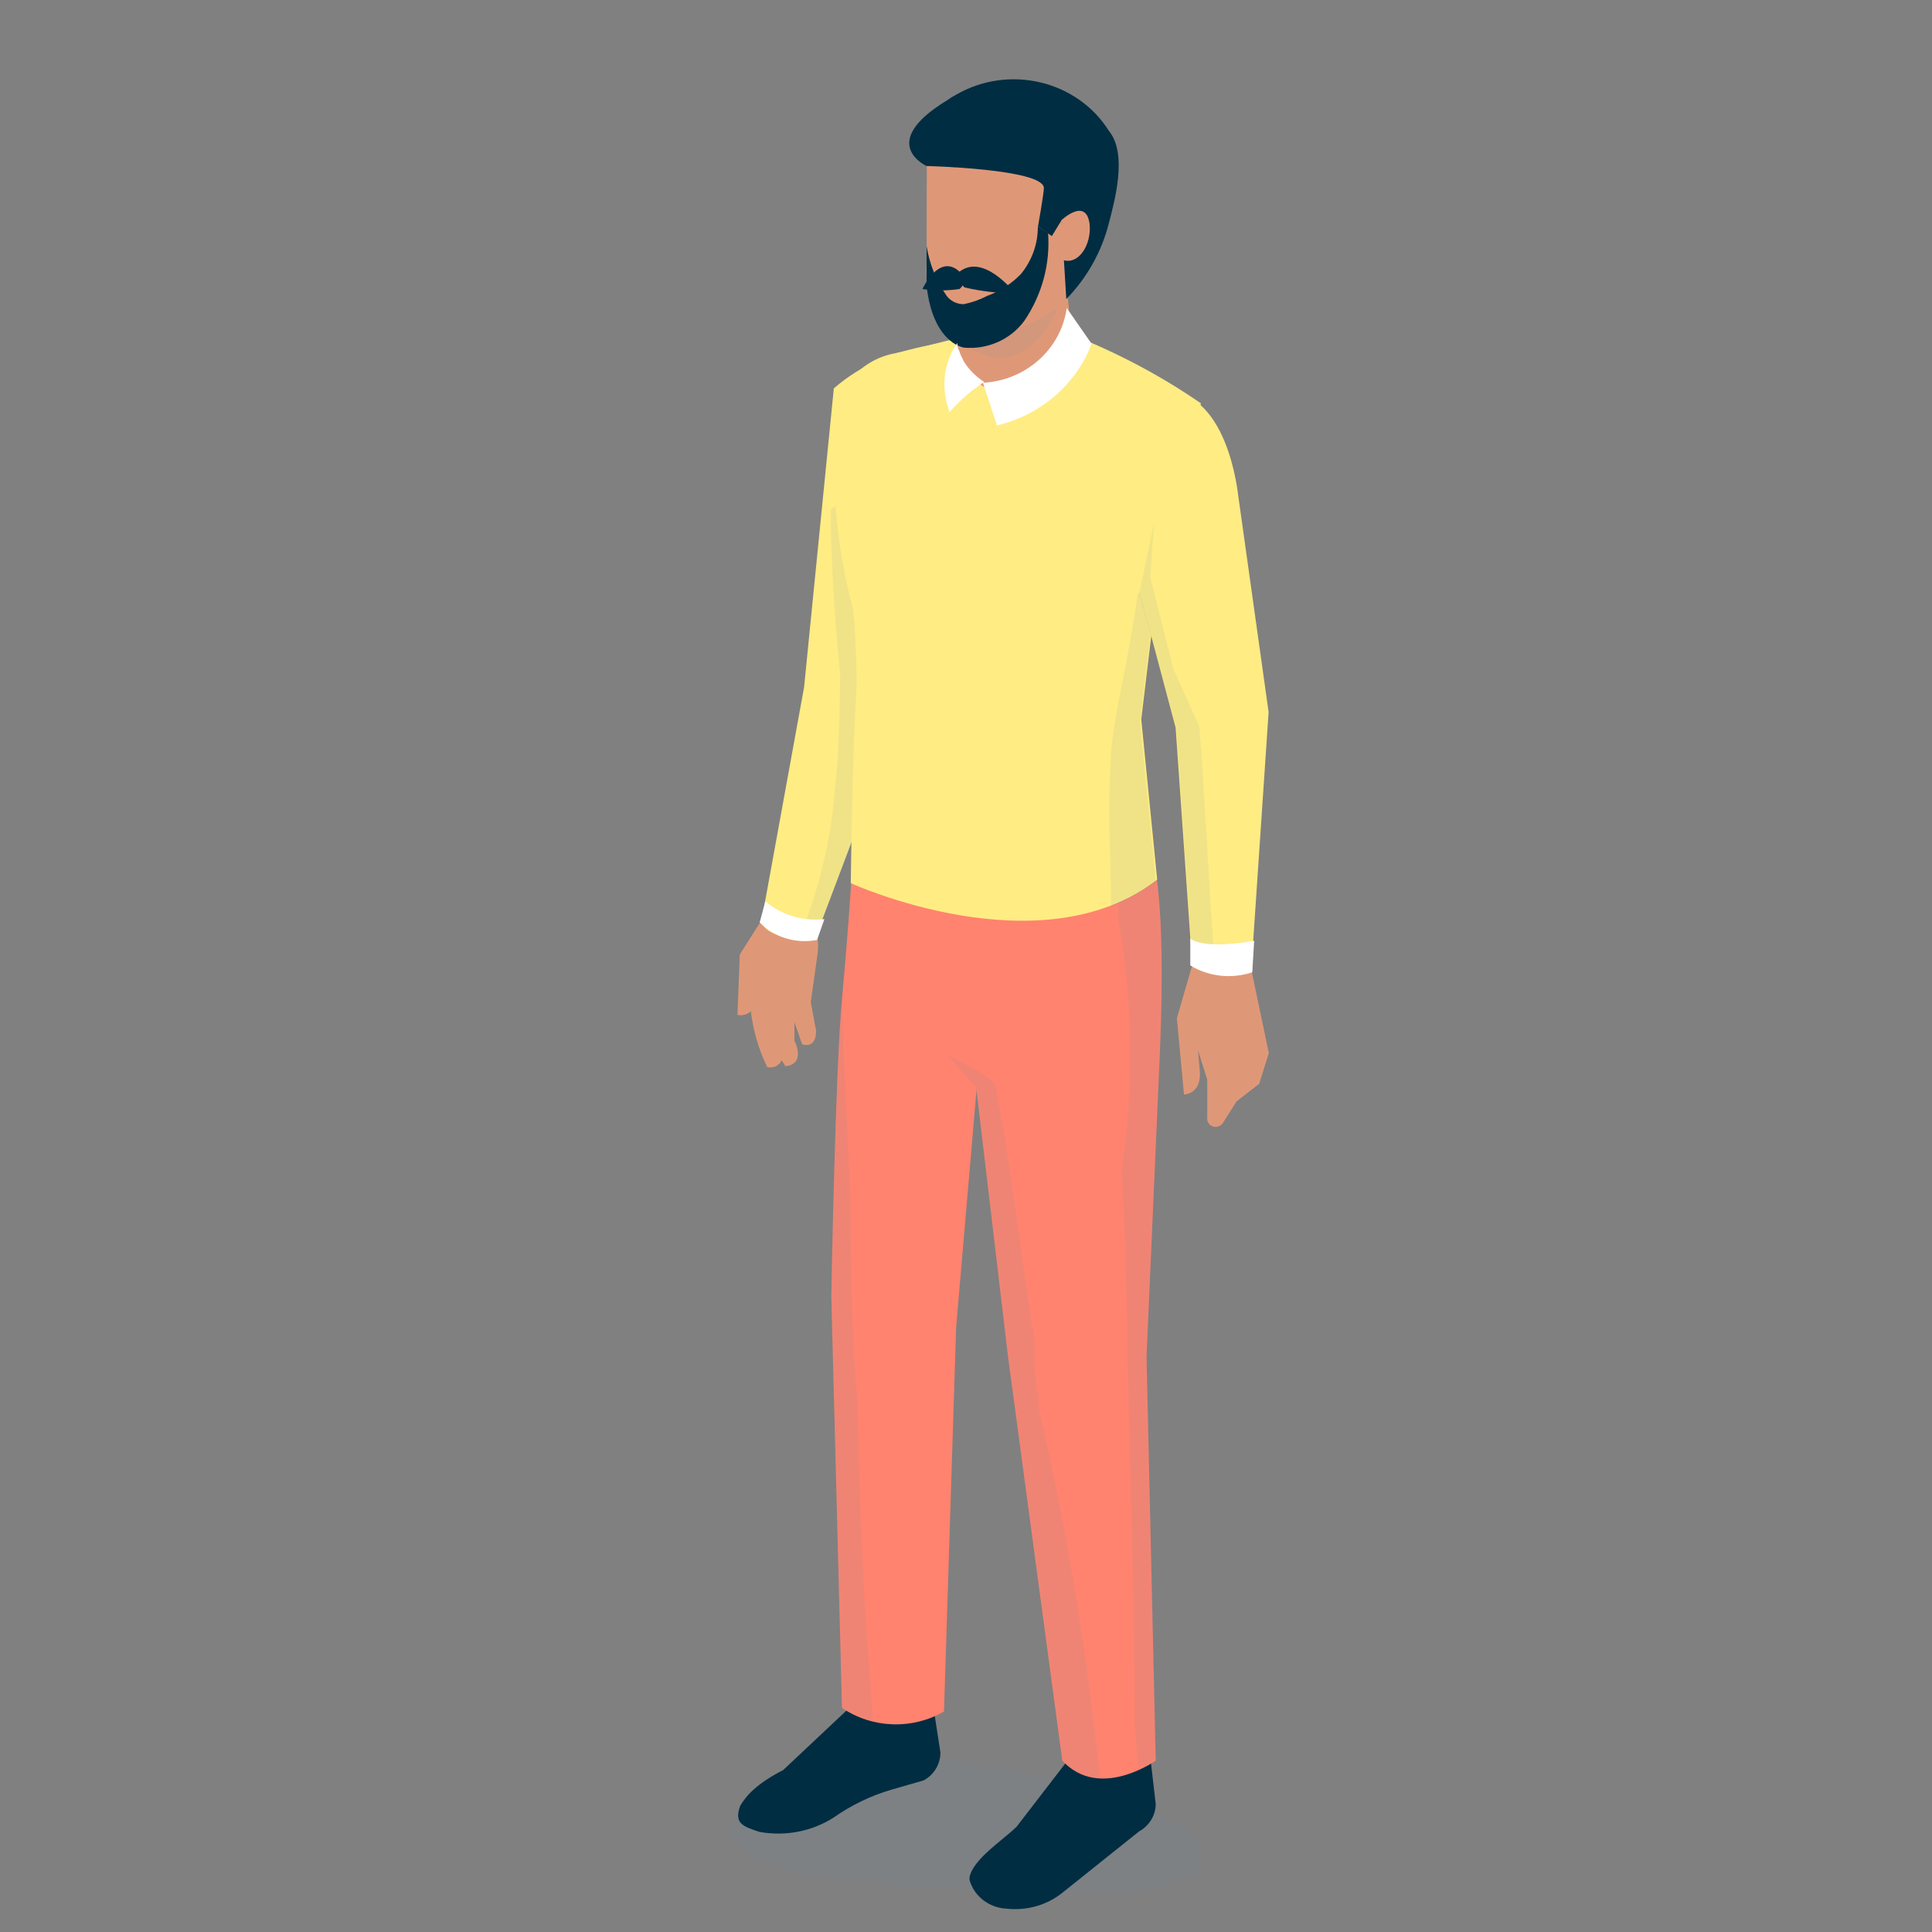 <?xml version="1.0"?>
<svg width="400" height="400" xmlns="http://www.w3.org/2000/svg" xmlns:svg="http://www.w3.org/2000/svg">
 <rect width="100%" height="100%" fill="#808080" stroke="none"/>
 <style type="text/css">.st0{fill:#90C0D6;}
	.st1{opacity:0.2;}
	.st2{fill:#FFFFFF;}
	.st3{fill:url(#SVGID_1_);}
	.st4{fill:url(#SVGID_2_);}
	.st5{fill:url(#SVGID_3_);}
	.st6{fill:url(#SVGID_4_);}
	.st7{fill:#F1F5F9;}
	.st8{fill:none;stroke:#90C0D6;stroke-width:7;stroke-miterlimit:10;}
	.st9{opacity:0.1;}
	.st10{fill:url(#SVGID_5_);}
	.st11{fill:#E8EEF5;}
	.st12{opacity:0.5;fill:url(#SVGID_6_);enable-background:new    ;}
	.st13{opacity:0.1;fill:#6C90B1;enable-background:new    ;}
	.st14{fill:#FCB698;}
	.st15{opacity:0.2;fill:#6C90B1;enable-background:new    ;}
	.st16{fill:#002D42;}
	.st17{fill:#8F644D;}
	.st18{fill:#DF9877;}
	.st19{fill:#FFEC83;}
	.st20{fill:#FF836E;}
	.st21{opacity:0.4;fill:#FFFFFF;enable-background:new    ;}
	.st22{fill:#09425E;}
	.st23{fill:#517FA2;}
	.st24{opacity:0.5;fill:#FFFFFF;enable-background:new    ;}
	.st25{fill:#7D9FB9;}
	.st26{fill:#00272E;}
	.st27{fill:url(#SVGID_7_);}
	.st28{fill:#212121;}
	.st29{clip-path:url(#SVGID_9_);}
	.st30{clip-path:url(#SVGID_11_);}
	.st31{clip-path:url(#SVGID_13_);}
	.st32{fill:#D6E6ED;}
	.st33{fill:#5498B4;}
	.st34{opacity:0.1;fill:#FFFFFF;enable-background:new    ;}
	.st35{fill:#D5E0EE;}
	.st36{fill:#F7B7A9;}
	.st37{fill:#EAAEA0;}
	.st38{fill:#81524F;}
	.st39{fill:#003D57;}
	.st40{fill:#EC6550;}
	.st41{fill:url(#SVGID_14_);}
	.st42{fill:#F4AF99;}
	.st43{fill:#EDBF7A;}
	.st44{fill:#DE6049;}
	.st45{fill:#0D343A;}
	.st46{fill:#FDD663;}
	.st47{opacity:0.7;}
	.st48{opacity:0.7;fill:#FFFFFF;enable-background:new    ;}
	.st49{fill:#FCE6E2;}
	.st50{fill:#CE994A;}
	.st51{fill:#F8C4B8;}
	.st52{fill:none;stroke:#90C0D6;stroke-width:5;stroke-miterlimit:10;}
	.st53{opacity:0.4;}
	.st54{fill:#C5D5E7;}
	.st55{fill:#92B3CB;}
	.st56{fill:url(#SVGID_15_);}
	.st57{opacity:0.2;fill:#1D1D1B;enable-background:new    ;}
	.st58{opacity:0.07;fill:#1D1D1B;enable-background:new    ;}
	.st59{opacity:0.5;}
	.st60{fill:url(#SVGID_16_);}
	.st61{fill:#1A1A1A;}
	.st62{fill:#0E2526;}
	.st63{opacity:0.3;fill:#1D1D1B;enable-background:new    ;}
	.st64{opacity:0.15;fill:#00586C;enable-background:new    ;}
	.st65{opacity:0.1;fill:#00586C;enable-background:new    ;}
	.st66{fill:#92664F;}



	#a
{
    animation-name: adiamondScale;
    animation-duration: 30s;
   animation-fill-mode: forwards;
    transform-origin: bottom;
    transform-box: fill-box;
}
@keyframes adiamondScale {
    0%   { transform: scale(0); }
    
    
    1% { transform: scale(01); }
}
#b
{
    animation-name: b;
    animation-duration: 30s;
    animation-fill-mode: forwards;
    transform-origin: bottom;
    transform-box: fill-box;
}
@keyframes b {
    0%   { transform: scale(0); }
    1%   { transform: scale(0); }
    
    2% { transform: scale(01); }
}
#ch3h
{
    animation: ch3h 1.5s linear infinite;
    animation-direction: alternate;
    transform-origin: bottom;
    transform-box: fill-box;
}
@keyframes ch3h {
    100%{transform: rotateZ(7deg);}
}
#ch3a1
{
    animation-name: ch3a1;
    animation-duration: 1.5s;
    animation-iteration-count: infinite;
    animation-direction: alternate;
    transform-origin: top;
    transform-box: fill-box;
}
@keyframes ch3a1 {
    100%{transform: rotateZ(10deg);}

}

#c,#c1
{
    animation-name: b;
    animation-duration: 30s;
   animation-fill-mode: forwards;
    transform-origin: bottom;
    transform-box: fill-box;
}
@keyframes b {
    0%   { transform: scale(0); }
    1%   { transform: scale(0); }
    
    2% { transform: scale(01); }
}
#d,#d1
{
    animation-name: d;
    animation-duration: 30s;
    animation-fill-mode: forwards;
    transform-origin: bottom;
    transform-box: fill-box;
}
@keyframes d {
    0%   { transform: scale(0); }
    2.5%   { transform: scale(0); }
    
    3% { transform: scale(01); }
}
#ch1a
{
    animation-name: ch1a;
    animation-duration: 3s;
    animation-iteration-count: infinite;
    animation-direction: alternate;
    transform-origin: left 10%;
    transform-box: fill-box;
}
@keyframes ch1a {
10%   { transform: rotateZ(0deg); }
100%   { transform: rotateZ(10deg); }

}
#e
{
    animation-name: e;
    animation-duration: 30s;
    animation-fill-mode: forwards;
    transform-origin: bottom;
    transform-box: fill-box;
}
@keyframes e {
    0%   { transform: scale(0); }
    3%   { transform: scale(0); }
    
    3.5% { transform: scale(01); }
}
#ch2a
{
    animation-name: ch2a;
    animation-duration: 1.5s;
    animation-fill-mode: forwards;
    animation-direction: alternate;
    transform-origin: top;
    transform-box: fill-box;
}
@keyframes ch2a {
    100%{transform: rotateZ(10deg);}

}

#g,#g1
{
    animation-name: g;
    animation-duration: 30s;
    animation-fill-mode: forwards;
    transform-origin: bottom;
    transform-box: fill-box;
}
@keyframes g {
    0%   { transform: scale(0); }
    3%   { transform: scale(0); }
    
    3.5% { transform: scale(01); }
}
#f
{
    animation-name: e;
    animation-duration: 30s;
    animation-fill-mode: forwards;
    transform-origin: bottom;
    transform-box: fill-box;
}
@keyframes e {
    0%   { transform: scale(0); }
    3%   { transform: scale(0); }
    
    3.5% { transform: scale(01); }
}
#bulb  {
    animation-name: cdiamondOpacity;
    animation-duration:  10s;
    animation-direction: alternate;
    animation-iteration-count: infinite;
    animation-timing-function: ease-in-out;
    
}


@keyframes cdiamondOpacity {
    0%   { opacity: .8; }
    50%   { opacity: .3; }
    60%   { opacity: 1; }
    70%   { opacity: .3;}
    100%   { opacity: 1; }

}
#j
{
    animation-name: j;
    animation-duration: 30s;
    animation-fill-mode: forwards;
    transform-origin: bottom;
    transform-box: fill-box;
}
@keyframes j {
    0%   { transform: scale(0); }
    3%   { transform: scale(0); }
    
    3.5% { transform: scale(01); }
}
#k
{
    animation-name: k;
    animation-duration: 30s;
    animation-timing-function: ease-out;
   animation-fill-mode: forwards;
    transform-origin: bottom;
    transform-box: fill-box;
}
@keyframes k {
    0%   { transform: scale(0); }
    3%   { transform: scale(0); }
    
    3.5% { transform: scale(01); }
}
#qq {
    stroke-dasharray: 500px;
    stroke-dashoffset: 500px;
     
     animation: qq 30s linear forwards;
 }
   @keyframes qq{
       0%   { stroke-dashoffset: 0 }
    1% { stroke-dashoffset: 0; }
    30% { stroke-dashoffset: 500; }
    100% { stroke-dashoffset: 500; }
   }
#h,#h1
{
    animation-name: i;
    animation-duration: 30s;
    animation-fill-mode: forwards;
    transform-origin: bottom;
    transform-box: fill-box;
}
@keyframes i {
    0%   { transform: scale(0); }
    3.5%   { transform: scale(0); }
    
    4% { transform: scale(01); }
}
#i,#i1
{
    animation-name: i1;
    animation-duration: 30s;
    animation-timing-function: ease-out;
    animation-fill-mode: forwards;
    transform-origin: bottom;
    transform-box: fill-box;
}
@keyframes i1 {
    0%   { transform: scale(0); }
    4%   { transform: scale(0); }
    
    4.5% { transform: scale(01); }
}
#s
{
    animation-name: s;
    animation-duration: 30s;
    animation-fill-mode: forwards;
    transform-origin: bottom;
    transform-box: fill-box;
}
@keyframes s {
    0%   { transform: scale(0); }
    4.5%   { transform: scale(0); }
    
    5% { transform: scale(01); }
}
#u{
    animation-name: s;
    animation-duration: 30s;
    animation-timing-function: ease-out;
    animation-fill-mode: forwards;
    transform-origin: bottom;
    transform-box: fill-box;
}
@keyframes s {
    0%   { transform: scale(0); }
    5%   { transform: scale(0); }
    
    5.4% { transform: scale(01); }
}
#ch4h
{
    animation: ch4h 1.5s linear infinite;
    animation-direction: alternate;
    transform-origin: bottom;
    transform-box: fill-box;
}
@keyframes ch4h {
    100%{transform: rotateZ(4deg);}
}
#ch4a
{
    animation-name: ch4a;
    animation-duration: 1.5s;
    animation-iteration-count: infinite;
    animation-direction: alternate;
    transform-origin: top;
    transform-box: fill-box;
}
@keyframes ch4a {
    0%{transform: rotateZ(0deg);}
    40%{transform: rotateZ(0deg);}
    100%{transform: rotateZ(5deg);}

}
#ch5a1
{
    animation-name: ch5a;
    animation-duration: 1.5s;
    animation-iteration-count: infinite;
    animation-direction: alternate;
    transform-origin: right top;
    transform-box: fill-box;
}
@keyframes ch5a {
    0%{transform: rotateZ(0deg);}
    40%{transform: rotateZ(0deg);}
    100%{transform: rotateZ(-25deg);}

}
#ch6h
{
    animation: ch6h 1.5s linear infinite;
    animation-direction: alternate;
    transform-origin: bottom;
    transform-box: fill-box;
}
@keyframes ch6h {
    100%{transform: rotateZ(-6deg);}
}
#m
{
    animation-name: m;
    animation-duration: 30s;
    animation-timing-function: ease-out;
    animation-fill-mode: forwards;
    transform-origin: bottom;
    transform-box: fill-box;
}
@keyframes m {
    0%   { transform: scale(0); }
    5.4%   { transform: scale(0); }
    
    5.8% { transform: scale(01); }
}
#n
{
    animation-name: n;
    animation-duration: 30s;
    animation-timing-function: ease-out;
    animation-fill-mode: forwards;
    transform-origin: bottom;
    transform-box: fill-box;
}
@keyframes n {
    0%   { transform: scale(0); }
    6.2%   { transform: scale(0); }
    
    6.6% { transform: scale(01); }
}
#l
{
    animation-name: l;
    animation-duration: 30s;
    animation-timing-function: ease-out;
    animation-fill-mode: forwards;
    transform-origin: bottom;
    transform-box: fill-box;
}
@keyframes l {
    0%   { transform: scale(0); }
    6.2%   { transform: scale(0); }
    
    6.6% { transform: scale(01); }
}
#o
{
    animation-name: o;
    animation-duration: 30s;
    animation-timing-function: ease-out;
    animation-fill-mode: forwards;
    transform-origin: bottom;
    transform-box: fill-box;
}
@keyframes o {
    0%   { transform: scale(0); }
    6.6%   { transform: scale(0); }
    
    7% { transform: scale(01); }
}
#a2
{
    animation-name: o;
    animation-duration: 30s;
    animation-timing-function: ease-out;
    animation-fill-mode: forwards;
    transform-origin: bottom;
    transform-box: fill-box;
}
@keyframes a2 {
    0%   { transform: scale(0); }
    6.6%   { transform: scale(0); }
    
    7% { transform: scale(01); }
}
#t
{
    animation-name: t;
    animation-duration: 30s;
    animation-timing-function: ease-out;
    animation-fill-mode: forwards;
    transform-origin: bottom;
    transform-box: fill-box;
}
@keyframes t {
    0%   { transform: scale(0); }
    7%   { transform: scale(0); }
    
    7.4% { transform: scale(01); }
}
#v,#v1
{
    animation-name: v;
    animation-duration: 30s;
    animation-timing-function: ease-out;
    animation-fill-mode: forwards;
    transform-origin: bottom;
    transform-box: fill-box;
}
@keyframes v {
    0%   { transform: scale(0); }
    7.4%   { transform: scale(0); }
    
    7.8% { transform: scale(01); }
}
#s2
{
    animation-name: s2;
    animation-duration: 30s;
    animation-timing-function: ease-out;
    animation-fill-mode: forwards;
    transform-origin: bottom;
    transform-box: fill-box;
}
@keyframes s2 {
    0%   { transform: scale(0); }
    7.6%   { transform: scale(0); }
    
    8% { transform: scale(01); }
}
#w,#w1
{
    animation-name: w;
    animation-duration: 30s;
    animation-timing-function: ease-out;
    animation-fill-mode: forwards;
    transform-origin: bottom;
    transform-box: fill-box;
}
@keyframes w {
    0%   { transform: scale(0); }
    7.8%   { transform: scale(0); }
    
    8.2% { transform: scale(01); }
}
#r
{
    animation-name: r;
    animation-duration: 30s;
    animation-timing-function: ease-out;
    animation-fill-mode: forwards;
    transform-origin: bottom;
    transform-box: fill-box;
}
@keyframes r {
    0%   { transform: scale(0); }
    8%   { transform: scale(0); }
    
    8.4% { transform: scale(01); }
}
#text5
{
    animation-name: text5;
    animation-duration: 30s;
    animation-timing-function: ease-out;
    animation-fill-mode: forwards;
    transform-origin: bottom;
    transform-box: fill-box;
}
@keyframes text5 {
    0%   { transform: scale(0); }
    8.4%   { transform: scale(0); }
    
    8.8% { transform: scale(01); }
}
#x,#x1
{
    animation-name: x;
    animation-duration: 30s;
    animation-timing-function: ease-out;
    animation-fill-mode: forwards;
    transform-origin: bottom;
    transform-box: fill-box;
}
@keyframes x {
    0%   { transform: scale(0); }
    8.2%   { transform: scale(0); }
    
    8.6% { transform: scale(01); }
}
#y,#y1
{
    animation-name: y;
    animation-duration: 30s;
    animation-timing-function: ease-out;
    animation-fill-mode: forwards;
    transform-origin: bottom;
    transform-box: fill-box;
}
@keyframes y {
    0%   { transform: scale(0); }
    8.2%   { transform: scale(0); }
    
    8.6% { transform: scale(01); }
}
#ch6
{
    animation-name: ch6;
    animation-duration: 30s;
    animation-timing-function: ease-out;
    animation-fill-mode: forwards;
    transform-origin: bottom;
    transform-box: fill-box;
}
@keyframes ch6 {
    0%   { transform: scale(0); }
    8.5%   { transform: scale(0); }
    
    8.8% { transform: scale(01); }
}
#mm
{
    animation-name: mm;
    animation-duration: 30s;
    animation-timing-function: ease-out;
    animation-fill-mode: forwards;
    transform-origin: bottom;
    transform-box: fill-box;
}
@keyframes mm {
    0%   { transform: scale(0); }
    8.2%   { transform: scale(0); }
    
    8.6% { transform: scale(01); }
}
#graph1
{
    animation-name: gh1;
    animation-duration: 20s;
    animation-timing-function: ease-out;
    animation-iteration-count: infinite;
    transform-origin: bottom;
    transform-box: fill-box;
}
@keyframes gh1 {
    0%   { transform: translate(0px); }
    8.2%   { transform: translate(0px); }
    
    8.6% { transform: translate(10px, 10px); }
    20.6% { transform: translate(10px, 10px); }
    100%   { transform: translate(0px,0px); }
}
#ph2
{
    animation-name: ph2;
    animation-duration: 20s;
    animation-timing-function: ease-out;
    animation-iteration-count: infinite;
    transform-origin: bottom;
    transform-box: fill-box;
}
@keyframes ph2 {
    0%   { transform: translateY(-20px); }
    8.2%   { transform: translateY(-20px); }
    
    8.6% { transform: translateY(10px); }
    20.6% { transform: translateY(10px); }
    100%   { transform: translateY(-20px); }
}

#mm1
{
    animation-name: mm1;
    animation-duration: 30s;
    animation-timing-function: ease-out;
   animation-fill-mode: forwards;
    transform-origin: bottom;
    transform-box: fill-box;
}
@keyframes mm1 {
    0%   { transform: scale(0); }
    9%   { transform: scale(0); }
    
    9.4% { transform: scale(01); }
}
#mm2
{
    animation-name: mm2;
    animation-duration: 30s;
    animation-timing-function: ease-out;
    animation-fill-mode: forwards;
    transform-origin: bottom;
    transform-box: fill-box;
}
@keyframes mm2 {
    0%   { transform: scale(0); }
    9.4%   { transform: scale(0); }
    
    9.8% { transform: scale(01); }
}
#mm3
{
    animation-name: mm3;
    animation-duration: 30s;
    animation-timing-function: ease-out;
    animation-fill-mode: forwards;
    transform-origin: bottom;
    transform-box: fill-box;
}
@keyframes mm3 {
    0%   { transform: scale(0); }
    9.8%   { transform: scale(0); }
    
    10.2% { transform: scale(01); }
}
#ch7
{
    animation-name: ch7;
    animation-duration: 30s;
    animation-timing-function: ease-out;
    animation-fill-mode: forwards;
    transform-origin: bottom;
    transform-box: fill-box;
}
@keyframes ch7 {
    0%   { transform: scale(0); }
    8.6%   { transform: scale(0); }
    
    9% { transform: scale(01); }
}
#nnarm
{
    animation: nnarm 1.5s linear infinite;
    animation-direction: alternate;
    transform-origin: left right;
    transform-box: fill-box;
}
@keyframes nnarm {
    100%{transform: rotateZ(-6deg);}
}
#nnhead
{
    animation: nnhead 1.5s linear infinite;
    animation-direction: alternate;
    transform-origin: bottom;
    transform-box: fill-box;
}
@keyframes nnhead {
    100%{transform: rotateZ(6deg);}
}
#ch8
{
    animation-name: ch8;
    animation-duration: 30s;
    animation-timing-function: ease-out;
    animation-fill-mode: forwards;
    transform-origin: bottom;
    transform-box: fill-box;
}
@keyframes ch8 {
    0%   { transform: scale(0); }
    9%   { transform: scale(0); }
    
    9.4% { transform: scale(01); }
}
#line91 {
    stroke-dasharray: 800px;
    stroke-dashoffset: 800px;
     
     animation: line91 30s linear  forwards ;
 }
   @keyframes line91{
       
       from{
           stroke-dashoffset:100;}
}
#line66 {

    stroke-dasharray: 800px;
    stroke-dashoffset: 800px;
     
     animation: line66 20s  linear   forwards ;
 }
   @keyframes line66{
      0%   { stroke-dashoffset: 0 }
    25% { stroke-dashoffset: 0; }
    60% { stroke-dashoffset: -300; }
    100% { stroke-dashoffset: -300; }
}
#line88 {
    stroke-dasharray: 800px;
    stroke-dashoffset: 800px;
     
     animation: line88 30s linear   forwards ;
 }
   @keyframes line88{
       
       from{
           stroke-dashoffset:100;}
}
#line22 {
    stroke-dasharray: 800px;
    stroke-dashoffset: 800px;
     
     animation: line22 30s linear   forwards ;
 }
   @keyframes line22{
       
       from{
           stroke-dashoffset:100;}
}
#line77 {
    stroke-dasharray: 800px;
    stroke-dashoffset: 800px;
     
     animation: line77 30s linear   forwards ;
 }
   @keyframes line77{
       
       from{
           stroke-dashoffset:100;}
}

#pg1
{
    animation-name: ph1;
    animation-duration: 30s;
    animation-timing-function: ease-out;
    animation-fill-mode: forwards;
    transform-origin: bottom right;
    transform-box: fill-box;
}
@keyframes ph1 {
    0%   { transform: scale(0); }
    9.4%   { transform: scale(0); }
    
    9.8% { transform: scale(01); }
}
#ch8a,#ch8a2
{
    animation-name: ch8a;
    animation-duration: 30s;
    animation-iteration-count: infinite;
    animation-direction: alternate;
    transform-origin: left top;
    transform-box: fill-box;
}
@keyframes ch8a {
    0%{transform: rotateZ(0deg);}
    11%{transform: rotateZ(0deg);}
    15%{transform: rotateZ(-8deg);}
    20%{transform: rotateZ(-8deg);}
    25%{transform: rotateZ(0deg);}
    30%{transform: rotateZ(0deg);}
    35%{transform: rotateZ(-8deg);}
    40%{transform: rotateZ(-8deg);}
    45%{transform: rotateZ(0deg);}
    50%{transform: rotateZ(0deg);}
    55%{transform: rotateZ(-8deg);}
    60%{transform: rotateZ(-8deg);}
    65%{transform: rotateZ(0deg);}
    70%{transform: rotateZ(0deg);}
    75%{transform: rotateZ(-8deg);}
    80%{transform: rotateZ(-8deg);}
    85%{transform: rotateZ(0deg);}
    90%{transform: rotateZ(0deg);}
    
    

}
#pg4
{
    animation-name: ph4;
    animation-duration: 30s;
    animation-timing-function: ease-out;
    animation-iteration-count: infinite;
    transform-origin: bottom ;
    transform-box: fill-box;
}
@keyframes ph4 {
    0%   { transform: scale(0); }
    10.6%   { transform: scale(0); }
    
    11.4% { transform: scale(01); }
    15%{transform: translateY(-3.6px);}
    20%{transform: translateY(-3.6px);}
    25%{transform: translateY(0px);}
    30%{transform: translateY(0px);}
    35%{transform: translateY(-3.6px);}
    40%{transform: translateY(-3.6px);}
    45%{transform: translateY(0px);}
    50%{transform: translateY(0px);}
    55%{transform: translateY(-3.6px);}
    60%{transform: translateY(-3.6px);}
    65%{transform: translateY(0px);}
    70%{transform: translateY(0px);}
    75%{transform: translateY(-3.6px);}
    80%{transform: translateY(-3.6px);}
    85%{transform: translateY(0px);}
    90%{transform: translateY(0px);}

}

#pg2
{
    animation-name: ph2;
    animation-duration: 30s;
    animation-timing-function: ease-out;
   animation-fill-mode: forwards;
    transform-origin: bottom ;
    transform-box: fill-box;
}
@keyframes ph2 {
    0%   { transform: scale(0); }
    10%   { transform: scale(0); }
    
    10.4% { transform: scale(01); }
}
#pg3
{
    animation-name: ph3;
    animation-duration: 30s;
    animation-timing-function: ease-out;
    animation-fill-mode: forwards;
    transform-origin: bottom ;
    transform-box: fill-box;
}
@keyframes ph3 {
    0%   { transform: scale(0); }
    10.2%   { transform: scale(0); }
    
    10.7% { transform: scale(01); }
}

#q1
{
    animation-name: q1;
    animation-duration: 30s;
    animation-timing-function: ease-out;
    animation-fill-mode: forwards;
    transform-origin: bottom;
    transform-box: fill-box;
}
@keyframes q1 {
    0%   { transform: scale(0); }
    9.8%   { transform: scale(0); }
    
    10.2% { transform: scale(01); }
}
#z
{
    animation-name: z;
    animation-duration: 30s;
    animation-timing-function: ease-out;
    animation-fill-mode: forwards;
    transform-origin: bottom;
    transform-box: fill-box;
}
@keyframes z {
    0%   { transform: scale(0); }
    9.4%   { transform: scale(0); }
    
    9.8% { transform: scale(01); }
}
#a4,#aa1
{
    animation-name: a4;
    animation-duration: 30s;
    animation-timing-function: ease-out;
    animation-fill-mode: forwards;
    transform-origin: bottom;
    transform-box: fill-box;
}
@keyframes a4 {
    0%   { transform: scale(0); }
    9.8%   { transform: scale(0); }
    
    10.2% { transform: scale(01); }
}

#b4,#ab1
{
    animation-name: b4;
    animation-duration: 30s;
    animation-timing-function: ease-out;
    animation-fill-mode: forwards;
    transform-origin: bottom;
    transform-box: fill-box;
}
@keyframes b4 {
    0%   { transform: scale(0); }
    10.2%   { transform: scale(0); }
    
    10.6% { transform: scale(01); }
}

#c4,#ac1
{
    animation-name: c4;
    animation-duration: 30s;
    animation-timing-function: ease-out;
    animation-fill-mode: forwards;
    transform-origin: bottom;
    transform-box: fill-box;
}
@keyframes c4 {
    0%   { transform: scale(0); }
    10.6%   { transform: scale(0); }
    
    11% { transform: scale(01); }
}
#ee
{
    animation-name: ee;
    animation-duration: 30s;
    animation-timing-function: ease-out;
    animation-fill-mode: forwards;
    transform-origin: bottom;
    transform-box: fill-box;
}
@keyframes ee {
    0%   { transform: scale(0); }
    9.8%   { transform: scale(0); }
    
    10.2% { transform: scale(01); }
}
#ff
{
    animation-name: ff;
    animation-duration: 30s;
    animation-timing-function: ease-out;
    animation-fill-mode: forwards;
    transform-origin: bottom;
    transform-box: fill-box;
}
@keyframes ff {
    0%   { transform: scale(0); }
    10.2%   { transform: scale(0); }
    
    10.6% { transform: scale(01); }
}
#ee1
{
    animation-name: ee1;
    animation-duration: 30s;
    animation-timing-function: ease-out;
    animation-fill-mode: forwards;
    transform-origin: center;
    transform-box: fill-box;
}
@keyframes ee1 {
    0%   { transform: scale(0); }
    10.6%   { transform: scale(0); }
    
    11% { transform: scale(01); }
}
#e4
{
    animation-name: e4;
    animation-duration: 30s;
    animation-timing-function: ease-out;
    animation-fill-mode: forwards;
    transform-origin: center;
    transform-box: fill-box;
}
@keyframes e4 {
    0%   { transform: scale(0); }
    10.6%   { transform: scale(0); }
    
    11% { transform: scale(01); }
}
#ee2
{
    animation-name: ee2;
    animation-duration: 30s;
    animation-timing-function: ease-out;
    animation-iteration-count: infinite;
    transform-origin: center;
    transform-box: fill-box;
}
@keyframes ee2 {
    0%   { transform: scale(0); }
    11%   { transform: scale(0); }
    
    11.4% { transform: scale(01); }
    40%   { transform: scale(1); }
    41%   { transform: scale(0); }
    
    45% { transform: scale(0); }
    46%   { transform: scale(1); }
    60%   { transform: scale(1); }
    61%   { transform: scale(0); }
    70%   { transform: scale(0); }
    71%   { transform: scale(1); }
    80%   { transform: scale(1); }
    81%   { transform: scale(0); }
    90%   { transform: scale(0); }
    91%   { transform: scale(1); }
    
    100% { transform: scale(1); }
}
#d4
{
    animation-name: d4;
    animation-duration: 30s;
    animation-timing-function: ease-out;
    animation-fill-mode: forwards;
    transform-origin: center;
    transform-box: fill-box;
}
@keyframes d4 {
    0%   { transform: scale(0); }
    11%   { transform: scale(0); }
    
    11.4% { transform: scale(01); }
}
#ee3
{
    animation-name: ee3;
    animation-duration: 30s;
    animation-timing-function: ease-out;
    animation-fill-mode: forwards;
    transform-origin: center;
    transform-box: fill-box;
}
@keyframes ee3 {
    0%   { transform: scale(0); }
    11.4%   { transform: scale(0); }
    
    11.8% { transform: scale(01); }
}
#f4
{
    animation-name: f4;
    animation-duration: 30s;
    animation-timing-function: ease-out;
    animation-fill-mode: forwards;
    transform-origin: center;
    transform-box: fill-box;
}
@keyframes f4 {
    0%   { transform: scale(0); }
    11.4%   { transform: scale(0); }
    
    11.8% { transform: scale(01); }
}
#mm4
{
    animation-name: mm4;
    animation-duration: 30s;
    animation-timing-function: ease-out;
    animation-fill-mode: forwards;
    transform-origin: center;
    transform-box: fill-box;
}
@keyframes mm4 {
    0%   { transform: scale(0); }
    11.4%   { transform: scale(0); }
    
    11.8% { transform: scale(01); }
}
#ee4
{
    animation-name: ee4;
    animation-duration: 30s;
    animation-timing-function: ease-out;
    animation-fill-mode: forwards;
    transform-origin: center;
    transform-box: fill-box;
}
@keyframes ee4 {
    0%   { transform: scale(0); }
    11.8%   { transform: scale(0); }
    
    12.2% { transform: scale(01); }
}
#g4
{
    animation-name: g4;
    animation-duration: 30s;
    animation-timing-function: ease-out;
    animation-fill-mode: forwards;
    transform-origin: center;
    transform-box: fill-box;
}
@keyframes g4 {
    0%   { transform: scale(0); }
    11.8%   { transform: scale(0); }
    
    12.2% { transform: scale(01); }
}
#ee5
{
    animation-name: ee5;
    animation-duration: 30s;
    animation-timing-function: ease-out;
    animation-fill-mode: forwards;
    transform-origin: center;
    transform-box: fill-box;
}
@keyframes ee5 {
    0%   { transform: scale(0); }
    12.6%   { transform: scale(0); }
    
    13% { transform: scale(01); }
}
#text2
{
    animation-name: text2;
    animation-duration: 30s;
    animation-timing-function: ease-out;
    animation-fill-mode: forwards;
    transform-origin: center;
    transform-box: fill-box;
}
@keyframes text2 {
    0%   { transform: scale(0); }
    12.6%   { transform: scale(0); }
    
    13% { transform: scale(01); }
}
#text22
{
    animation-name: text22;
    animation-duration: 30s;
    animation-timing-function: ease-out;
    animation-fill-mode: forwards;
    transform-origin: center;
    transform-box: fill-box;
}
@keyframes text22 {
    0%   { transform: scale(0); }
    13%   { transform: scale(0); }
    
    13.4% { transform: scale(01); }
}
#ee6
{
    animation-name: ee6;
    animation-duration: 30s;
    animation-timing-function: ease-out;
    animation-iteration-count: infinite;
    transform-origin: center;
    transform-box: fill-box;
}
@keyframes ee6 {
    0%   { transform: scale(0); }
    13.4%   { transform: scale(0); }
    
    13.8% { transform: scale(01); }
    30%   { transform: scale(1); }
    31%   { transform: scale(0); }
    
    35% { transform: scale(0); }
    36%   { transform: scale(1); }
    50%   { transform: scale(1); }
    51%   { transform: scale(0); }
    60%   { transform: scale(0); }
    61%   { transform: scale(1); }
    70%   { transform: scale(1); }
    71%   { transform: scale(0); }
    80%   { transform: scale(0); }
    81%   { transform: scale(1); }
    
    100% { transform: scale(1); }
}
#h4
{
    animation-name: h4;
    animation-duration: 30s;
    animation-timing-function: ease-out;
    animation-fill-mode: forwards;
    transform-origin: center;
    transform-box: fill-box;
}
@keyframes h4 {
    0%   { transform: scale(0); }
    13.4%   { transform: scale(0); }
    
    13.8% { transform: scale(01); }
}
#i4
{
    animation-name: i4;
    animation-duration: 30s;
    animation-timing-function: ease-out;
   animation-fill-mode: forwards;
    transform-origin: center;
    transform-box: fill-box;
}
@keyframes i4 {
    0%   { transform: scale(0); }
    13.8%   { transform: scale(0); }
    
    14.2% { transform: scale(01); }
}
#m4
{
    animation-name: m4;
    animation-duration: 30s;
    animation-timing-function: ease-out;
    animation-fill-mode: forwards;
    transform-origin: center;
    transform-box: fill-box;
}
@keyframes m4 {
    0%   { transform: scale(0); }
    14.2%   { transform: scale(0); }
    
    14.6% { transform: scale(01); }
}
#n4
{
    animation-name: n4;
    animation-duration: 30s;
    animation-timing-function: ease-out;
    animation-fill-mode: forwards;
    transform-origin: center;
    transform-box: fill-box;
}
@keyframes n4 {
    0%   { transform: scale(0); }
    14.6%   { transform: scale(0); }
    
    15% { transform: scale(01); }
}
#o4
{
    animation-name: o4;
    animation-duration: 30s;
    animation-timing-function: ease-out;
    animation-fill-mode: forwards;
    transform-origin: center;
    transform-box: fill-box;
}
@keyframes o4 {
    0%   { transform: scale(0); }
    15%   { transform: scale(0); }
    
    15.4% { transform: scale(01); }
}
#j4
{
    animation-name: j4;
    animation-duration: 30s;
    animation-timing-function: ease-out;
    animation-fill-mode: forwards;
    transform-origin: center;
    transform-box: fill-box;
}
@keyframes j4 {
    0%   { transform: scale(0); }
    15.6%   { transform: scale(0); }
    
    16.2% { transform: scale(01); }
}
#l4
{
    animation-name: l4;
    animation-duration: 30s;
    animation-timing-function: ease-out;
    animation-iteration-count: infinite;
    transform-origin: center;
    transform-box: fill-box;
}
@keyframes l4 {
    0%   { transform: scale(0); }
    16.2%   { transform: scale(0); }
    
    16.8% { transform: scale(1); }
    40%   { transform: scale(1); }
    41%   { transform: scale(0); }
    
    45% { transform: scale(0); }
    46%   { transform: scale(1); }
    60%   { transform: scale(1); }
    61%   { transform: scale(0); }
    70%   { transform: scale(0); }
    71%   { transform: scale(1); }
    80%   { transform: scale(1); }
    81%   { transform: scale(0); }
    90%   { transform: scale(0); }
    91%   { transform: scale(1); }
    
    100% { transform: scale(1); }
}
#k4
{
    animation-name: k4;
    animation-duration: 30s;
    animation-timing-function: ease-out;
    animation-iteration-count: infinite;
    transform-origin: center;
    transform-box: fill-box;
}
@keyframes k4 {
    0%   { transform: scale(0); }
    16.8%   { transform: scale(0); }
    
    17.4% { transform: scale(01); }
    30%   { transform: scale(1); }
    31%   { transform: scale(0); }
    
    35% { transform: scale(0); }
    36%   { transform: scale(1); }
    50%   { transform: scale(1); }
    51%   { transform: scale(0); }
    60%   { transform: scale(0); }
    61%   { transform: scale(1); }
    70%   { transform: scale(1); }
    71%   { transform: scale(0); }
    80%   { transform: scale(0); }
    81%   { transform: scale(1); }
    
    100% { transform: scale(1); }
}
#v4
{
    animation-name: v4;
    animation-duration: 30s;
    animation-timing-function: ease-out;
    animation-fill-mode: forwards;
    transform-origin: center;
    transform-box: fill-box;
}
@keyframes v4 {
    0%   { transform: scale(0); }
    17.4%   { transform: scale(0); }
    
    18% { transform: scale(01); }
}
#p4
{
    animation: p4 30s ease-out forwards ;
    transform-origin: center;
    transform-box: fill-box;
}
@keyframes p4 {
    0%   { transform: scale(0); }
    18%   { transform: scale(0); }
    
    18.6% { transform: scale(01); }
}
#t4
{
    animation: t4 30s ease-out  forwards  ;
    transform-origin: center;
    transform-box: fill-box;
}
@keyframes t4 {
    0%   { transform: scale(0); }
    18.6%   { transform: scale(0); }
    
    19.2% { transform: scale(01); }
}
#r4
{
    animation: r4 30s ease-out forwards  ;
    transform-origin: center;
    transform-box: fill-box;
}
@keyframes r4 {
    0%   { transform: scale(0); }
    18.6%   { transform: scale(0); }
    
    19.2% { transform: scale(01); }
}
#q4
{
    animation: q4 30s ease-out forwards  ;
    transform-origin: center;
    transform-box: fill-box;
}
@keyframes q4 {
    0%   { transform: scale(0); }
    19.2%   { transform: scale(0); }
    
    19.8% { transform: scale(01); }
}
#s4
{
    animation: s4 30s ease-out forwards  ;
    transform-origin: center;
    transform-box: fill-box;
}
@keyframes s4 {
    0%   { transform: scale(0); }
    19.8%   { transform: scale(0); }
    
    20.4% { transform: scale(01); }
}
#u4
{
    animation: u4 30s ease-out forwards  ;
    transform-origin: center;
    transform-box: fill-box;
}
@keyframes u4 {
    0%   { transform: scale(0); }
    20.4%   { transform: scale(0); }
    
    21% { transform: scale(01); }
}
#text3
{
    animation: text3 30s ease-out forwards  ;
    transform-origin: center;
    transform-box: fill-box;
}
@keyframes text3 {
    0%   { transform: scale(0); }
    21.6%   { transform: scale(0); }
    
    22.2% { transform: scale(01); }
}
#text33
{
    animation: text33 30s ease-out forwards  ;
    transform-origin: center;
    transform-box: fill-box;
}
@keyframes text33 {
    0%   { transform: scale(0); }
    22.2%   { transform: scale(0); }
    
    22.8% { transform: scale(01); }
}
#ii
{
    animation-name: ii;
    animation-duration: 30s;
    animation-timing-function: ease-out;
    animation-fill-mode: forwards;
    transform-origin: bottom;
    transform-box: fill-box;
}
@keyframes ii {
    0%   { transform: scale(0); }
    11%   { transform: scale(0); }
    
    11.4% { transform: scale(01); }
}


#jj
{
    animation-name: jj;
    animation-duration: 30s;
    animation-timing-function: ease-out;
    animation-fill-mode: forwards;
    transform-origin: bottom;
    transform-box: fill-box;
}
@keyframes jj {
    0%   { transform: scale(0); }
    11.4%   { transform: scale(0); }
    
    11.8% { transform: scale(01); }
}
#jjarm
{
    animation: jjarm 1.5s linear infinite;
    animation-direction: alternate;
    transform-origin: right;
    transform-box: fill-box;
}
@keyframes jjarm {
    70%{transform: rotateZ(10deg);}
    100%{transform: rotateZ(10deg);}
}
#kkarm
{
    animation: kkarm 1.5s linear infinite;
    animation-direction: alternate;
    transform-origin: right top;
    transform-box: fill-box;
}
@keyframes kkarm {
    80%{transform: rotateZ(8deg);}
    100%{transform: rotateZ(8deg);}
}
#kk
{
    animation-name: kk;
    animation-duration: 30s;
    animation-timing-function: ease-out;
    animation-fill-mode: forwards;
    transform-origin: bottom;
    transform-box: fill-box;
}
@keyframes kk {
    0%   { transform: scale(0); }
    11.8%   { transform: scale(0); }
    
    12.2% { transform: scale(01); }
}
#ch9
{
    animation-name: kk;
    animation-duration: 30s;
    animation-timing-function: ease-out;
    animation-fill-mode: forwards;
    transform-origin: bottom;
    transform-box: fill-box;
}
@keyframes kk {
    0%   { transform: scale(0); }
    12.2%   { transform: scale(0); }
    
    12.6% { transform: scale(01); }
}
#ch9arm

{
    animation-name: ch9a;
    animation-duration: 1.5s;
    animation-iteration-count: infinite;
    animation-direction: alternate;
    transform-origin:  top top;
    transform-box: fill-box;
}
@keyframes ch9a {
    0%{transform: rotateZ(0deg);}
    40%{transform: rotateZ(0deg);}
    80%{transform: rotateZ(10deg);}
    100%{transform: rotateZ(10deg);}

}
#ch10arm
{
    animation-name: ch10a;
    animation-duration: 1.5s;
    animation-iteration-count: infinite;
    animation-direction: alternate;
    transform-origin: right top;
    transform-box: fill-box;
}
@keyframes ch10a {
    0%{transform: rotateZ(0deg);}
    40%{transform: rotateZ(0deg);}
    80%{transform: rotateZ(-10deg);}
    100%{transform: rotateZ(-10deg);}

}
#n4a
{
    animation-name: n4a;
    animation-duration: 2s;
    animation-iteration-count: infinite;
    animation-direction: alternate;
    transform-origin: right top;
    transform-box: fill-box;
}
@keyframes n4a {
    0%{transform: rotateZ(0deg);}
    40%{transform: rotateZ(0deg);}
    70%{transform: rotateZ(-10deg);}
    100%{transform: rotateZ(-10deg);}

}

#table1
{
    animation-name: kk;
    animation-duration: 30s;
    animation-timing-function: ease-out;
    animation-fill-mode: forwards;
    transform-origin: bottom;
    transform-box: fill-box;
}
@keyframes kk {
    0%   { transform: scale(0); }
    12.2%   { transform: scale(0); }
    
    12.6% { transform: scale(01); }
}
#aa
{
    animation-name:aa;
    animation-duration: 30s;
    animation-timing-function: ease-out;
    animation-fill-mode: forwards;
    transform-origin: bottom;
    transform-box: fill-box;
}
@keyframes aa {
    0%   { transform: scale(0); }
    12.2%   { transform: scale(0); }
    
    12.6% { transform: scale(01); }
}
#mobile
{
    animation-name: mobile;
    animation-duration: 30s;
    animation-timing-function: ease-out;
    animation-fill-mode: forwards;
    transform-box: fill-box;
}
@keyframes mobile {
    0%   { transform: scale(0); }
    12.2%   { transform: scale(0); }
    
    12.6% { transform: scale(01); }
}
#ff2
{
    animation-name: ff2;
    animation-duration: 30s;
    animation-timing-function: ease-out;
   animation-fill-mode: forwards;
    transform-origin: bottom;
    transform-box: fill-box;
}
@keyframes ff2 {
    0%   { transform: scale(0); }
    12.2%   { transform: scale(0); }
    
    12.6% { transform: scale(01); }
}
#ff1
{
    animation-name: ff1;
    animation-duration: 30s;
    animation-timing-function: ease-out;
    animation-fill-mode: forwards;
    transform-origin: bottom;
    transform-box: fill-box;
}
@keyframes ff1 {
    0%   { transform: scale(0); }
    12.6%   { transform: scale(0); }
    
    13% { transform: scale(01); }
}
#ch10
{
    animation-name: ch10;
    animation-duration: 30s;
    animation-timing-function: ease-out;
    animation-fill-mode: forwards;
    transform-origin: bottom;
    transform-box: fill-box;
}
@keyframes ch10 {
    0%   { transform: scale(0); }
    12.2%   { transform: scale(0); }
    
    12.6% { transform: scale(01); }
}
#ch11h
{
    animation: ch11h 1.5s linear infinite;
    animation-direction: alternate;
    transform-origin: bottom;
    transform-box: fill-box;
}
@keyframes ch11h {
   
    100%{transform: rotateZ(6deg);}
}
#ch11
{
    animation-name: ch11;
    animation-duration: 30s;
    animation-timing-function: ease-out;
    animation-fill-mode: forwards;
    transform-origin: bottom;
    transform-box: fill-box;
}
@keyframes ch11 {
    0%   { transform: scale(0); }
    12.6%   { transform: scale(0); }
    
    13% { transform: scale(01); }
}
#ch12
{
    animation-name: ch12;
    animation-duration: 30s;
    animation-timing-function: ease-out;
    animation-iteration-count: infinite;
    transform-origin: bottom;
    transform-box: fill-box;
}
@keyframes ch12 {
    0%   { transform: scale(0); }
    13%   { transform: scale(0); }
    
    13.4% { transform: scale(01); }
}
#ch12h
{
    animation: ch12h 1.5s linear infinite;
    animation-direction: alternate;
    transform-origin: bottom;
    transform-box: fill-box;
}
@keyframes ch12h {
   
    100%{transform: rotateZ(-6deg);}
}
#ch13
{
    animation-name: ch13;
    animation-duration: 30s;
    animation-timing-function: ease-out;
    animation-iteration-count: infinite;
    transform-origin: bottom;
    transform-box: fill-box;
}
@keyframes ch13 {
    0%   { transform: scale(0); }
    13.4%   { transform: scale(0); }
    
    13.8% { transform: scale(01); }
}
#ch13h
{
    animation: ch13h 2s linear infinite;
    animation-direction: alternate;
    transform-origin: bottom;
    transform-box: fill-box;
}
@keyframes ch13h {
   
    100%{transform: rotateZ(-7deg);}
}
#vv
{
    animation-name: vv;
    animation-duration: 30s;
    animation-timing-function: ease-out;
    animation-iteration-count: infinite;
    transform-origin: bottom;
    transform-box: fill-box;
}
@keyframes vv {
    0%   { transform: scale(0); }
    13.8%   { transform: scale(0); }
    
    14.2% { transform: scale(01); }
}
#table2
{
    animation-name: table2;
    animation-duration: 30s;
    animation-timing-function: ease-out;
    animation-iteration-count: infinite;
    transform-origin: bottom;
    transform-box: fill-box;
}
@keyframes table2 {
    0%   { transform: scale(0); }
    13.4%   { transform: scale(0); }
    
    13.8% { transform: scale(01); }
}
#ch14

{
    animation-name: ch14;
    animation-duration: 30s;
    animation-timing-function: ease-out;
    animation-iteration-count: infinite;
    transform-origin: bottom;
    transform-box: fill-box;
}
@keyframes ch14 {
    0%   { transform: scale(0); }
    13.8%   { transform: scale(0); }
    
    14.2% { transform: scale(01); }
}
#ch14h
{
    animation: ch14h 2s linear infinite;
    animation-direction: alternate;
    transform-origin: bottom;
    transform-box: fill-box;
}
@keyframes ch14h {
   
    100%{transform: rotateZ(7deg);}
}
#ch15

{
    animation-name: ch15;
    animation-duration: 30s;
    animation-timing-function: ease-out;
    animation-iteration-count: infinite;
    transform-origin: bottom;
    transform-box: fill-box;
}
@keyframes ch15 {
    0%   { transform: scale(0); }
    14.2%   { transform: scale(0); }
    
    14.6% { transform: scale(01); }
}
#ch15h
{
    animation: ch15h 2s linear infinite;
    animation-direction: alternate;
    transform-origin: bottom;
    transform-box: fill-box;
}
@keyframes ch15h {
   
    100%{transform: rotateZ(7deg);}
}
#ch15a2
{
    animation: ch15a2 1.5s linear infinite;
    animation-direction: alternate;
    transform-origin: top;
    transform-box: fill-box;
}
@keyframes ch15a2 {
    0%{transform: rotateZ(0deg);}
    20%{transform: rotateZ(0deg);}
    80%{transform: rotateZ(-7deg);}
   
    100%{transform: rotateZ(-7deg);}
}
#x7a
{
    animation: x7a 1.5s linear infinite;
    animation-direction: alternate;
    transform-origin: top;
    transform-box: fill-box;
}
@keyframes x7a {
    0%{transform: rotateZ(0deg);}
    20%{transform: rotateZ(0deg);}
    80%{transform: rotateZ(-12deg);}
    100%{transform: rotateZ(-12deg);}
}
#f4a
{
    animation: f4a 1.5s linear infinite;
    animation-direction: alternate;
    transform-origin: top;
    transform-box: fill-box;
}
@keyframes f4a {
    0%{transform: rotateZ(0deg);}
    20%{transform: rotateZ(0deg);}
    80%{transform: rotateZ(-12deg);}
    100%{transform: rotateZ(-12deg);}
}
#e4a1
{
    animation: e4a1 1.5s linear infinite;
    animation-direction: alternate;
    transform-origin: top right;
    transform-box: fill-box;
}
@keyframes e4a1 {
    0%{transform: rotateZ(0deg);}
    20%{transform: rotateZ(0deg);}
    80%{transform: rotateZ(-12deg);}
    100%{transform: rotateZ(-12deg);}
}
#e4a2
{
    animation: e4a2 1.5s linear infinite;
    animation-direction: alternate;
    transform-origin: top right;
    transform-box: fill-box;
}
@keyframes e4a2 {
    0%{transform: rotateZ(0deg);}
    20%{transform: rotateZ(0deg);}
    80%{transform: rotateZ(12deg);}
    100%{transform: rotateZ(12deg);}
}
#g4a
{
    animation: g4a 1.5s linear infinite;
    animation-direction: alternate;
    transform-origin: top;
    transform-box: fill-box;
}
@keyframes g4a {
    0%{transform: rotateZ(-5deg);}
    20%{transform: rotateZ(-5deg);}
    70%{transform: rotateZ(15deg);}
    100%{transform: rotateZ(15deg);}
}
#xx3a
{
    animation: xx3a 4s linear infinite;
    animation-direction: alternate;
    transform-origin: top left;
    transform-box: fill-box;
}
@keyframes xx3a {
   
    0%{transform: rotateZ(0deg);}
    20%{transform: rotateZ(0deg);}
    40%{transform: rotateZ(8deg);}
    80%{transform: rotateZ(8deg);}
    100%{transform: rotateZ(0deg);}
}
#ch13a
{
    animation: ch13a 4s linear infinite;
    animation-direction: alternate;
    transform-origin: top;
    transform-box: fill-box;
}
@keyframes ch13a {
   
    0%{transform: rotateZ(0deg);}
    20%{transform: rotateZ(0deg);}
    40%{transform: rotateZ(-12deg);}
    100%{transform: rotateZ(-12deg);}
    
}
#iiarm
{
    animation: iiarm 4s linear infinite;
    animation-direction: alternate;
    transform-origin: top;
    transform-box: fill-box;
}
@keyframes iiarm {
   
    0%{transform: rotateZ(0deg);}
    20%{transform: rotateZ(0deg);}
    40%{transform: rotateZ(-12deg);}
    100%{transform: rotateZ(-12deg);}
    
}
#iiarm2
{
    animation: iiarm2 4s linear infinite;
    animation-direction: alternate;
    transform-origin: top;
    transform-box: fill-box;
}
@keyframes iiarm2 {
   
    0%{transform: rotateZ(0deg);}
    20%{transform: rotateZ(0deg);}
    40%{transform: rotateZ(-6deg);}
    100%{transform: rotateZ(-6deg);}
    
}
#ch12a
{
    animation: ch12a 2s linear infinite;
    animation-direction: alternate;
    transform-origin: top left;
    transform-box: fill-box;
}
@keyframes ch12a {
   
    0%{transform: rotateZ(0deg);}
    20%{transform: rotateZ(0deg);}
    40%{transform: rotateZ(-12deg);}
    100%{transform: rotateZ(-12deg);}
    
    
}
#ch13b
{
    animation: ch13b 4s linear infinite;
    animation-direction: alternate;
    transform-origin: top left;
    transform-box: fill-box;
}
@keyframes ch13b {
   
    0%{transform: rotateZ(0deg);}
    20%{transform: rotateZ(0deg);}
    40%{transform: rotateZ(-3deg);}
    100%{transform: rotateZ(-3deg);}
   
}
#i4a
{
    animation: i4a 1.5s linear infinite;
    animation-direction: alternate;
    transform-origin: top right;
    transform-box: fill-box;
}
@keyframes i4a {
    0%{transform: rotateZ(0deg);}
    20%{transform: rotateZ(0deg);}
    70%{transform: rotateZ(-10deg);}
    100%{transform: rotateZ(-10deg);}
}
#f4h
{
    animation: f4h 1.5s linear infinite;
    animation-direction: alternate;
    transform-origin: bottom;
    transform-box: fill-box;
}
@keyframes f4h {
   
    100%{transform: rotateZ(-10deg);}
}

#m4h
{
    animation: m4h 1.5s linear infinite;
    animation-direction: alternate;
    transform-origin: bottom;
    transform-box: fill-box;
}
@keyframes m4h {
   
    100%{transform: rotateZ(8deg);}
}
#i4h
{
    animation: i4h 1.5s linear infinite;
    animation-direction: alternate;
    transform-origin: bottom;
    transform-box: fill-box;
}
@keyframes i4h {
   
    100%{transform: rotateZ(7deg);}
}</style>
 <g class="layer">
  <title>Layer 1</title>
  <style type="text/css">:root {
        --animate-duration: 1s;
        --animate-delay: 1s;
        --animate-repeat: 1;
      }
      
       .animate__animated {
        -webkit-animation-duration: 1s;
        animation-duration: 1s;
        -webkit-animation-duration: 1s;
        animation-duration: 1s;
        -webkit-animation-fill-mode: both;
        animation-fill-mode: both;
      }
    @-webkit-keyframes fadeIn {
    from {
        opacity: 0
    }

    to {
        opacity: 1
    }
}

@keyframes fadeIn {
    from {
        opacity: 0
    }

    to {
        opacity: 1
    }
}

.animate__fadeIn {
    -webkit-animation-name: fadeIn;
    animation-name: fadeIn
}

    .animate__animated.animate__repeat-1 {
          -webkit-animation-iteration-count: 1;
          animation-iteration-count: 1;
          -webkit-animation-iteration-count: 1;
          animation-iteration-count: 1;
        }
    .animate__animated.animate__delay-2s {
          -webkit-animation-delay: calc(1s * 2);
          animation-delay: calc(1s * 2);
          -webkit-animation-delay: calc(1s * 2);
          animation-delay: calc(1s * 2);
        }
    .animate__animated.animate__faster {
          -webkit-animation-duration: calc(1s / 3);
          animation-duration: calc(1s / 3);
          -webkit-animation-duration: calc(1s / 3);
          animation-duration: calc(1s/ 3);
        }</style>
  <g id="b">
   <path class="st13" d="m226.316,371.788c-10.754,-4.852 -22.505,-7.403 -34.386,-7.403c-6.764,0 -39.156,2.384 -40.544,14.012c-1.388,11.628 37.031,11.837 44.706,12.59c5.767,0.586 64.176,5.939 50.907,-11.252c-3.339,-4.099 -15.524,-6.149 -20.684,-7.947z" id="svg_120"/>
   <g id="svg_121">
    <path class="st18" d="m160.839,185.532l-7.675,12.088l-0.477,12.506c0.997,0.209 2.038,-0.084 2.775,-0.753c0.477,4.015 1.604,7.905 3.382,11.544c1.214,0.335 2.515,-0.293 2.992,-1.422l0.781,1.255c4.38,-0.46 1.865,-5.27 1.865,-5.27l0,-3.848l1.604,4.601c3.165,0.878 2.862,-2.886 2.862,-2.886l-1.084,-5.856l0.824,-5.856l0.52,-3.723c0.564,-3.388 -0.304,-6.86 -2.472,-9.62l-5.897,-2.761l-0,-0l0,-0z" id="svg_122"/>
    <path class="st19" d="m172.633,80.42l-6.157,61.862l0,0l-8.846,48.603c1.474,4.057 11.057,3.639 11.057,3.639l19.123,-50.653c1.171,-12.297 2.472,-24.72 3.859,-37.017c1.388,-12.297 2.775,-24.134 4.206,-36.013l-3.512,0.669c-3.512,0.627 -6.981,1.631 -10.277,2.97c-3.426,1.464 -6.634,3.472 -9.453,5.939l0,0l-0,0z" id="svg_123"/>
    <path class="st13" d="m175.625,103.885c-0.347,-0.293 -0.65,-0.627 -0.911,-0.962c-0.737,1.004 -1.648,1.84 -2.688,2.51c0,0 0,0.669 0,1.046c0,15.267 1.908,32.96 1.908,32.96s0,14.807 -0.997,23.172c-0.781,11.001 -3.382,21.834 -7.675,32.081c1.258,0.167 2.515,0.167 3.773,0l19.123,-50.653l3.859,-37.017c-5.637,2.3 -12.098,1.046 -16.391,-3.137l0,0z" id="svg_124"/>
    <path class="st2" d="m158.454,186.619l-1.171,4.35c3.035,3.137 7.545,4.476 11.881,3.639l1.518,-4.308c-4.423,0.502 -8.846,-0.837 -12.228,-3.681l0,0z" id="svg_125"/>
    <path class="st16" d="m177.49,352.046l-15.35,14.43c-5.464,2.802 -7.675,5.312 -8.889,7.403c-1.301,3.639 0.477,4.225 3.989,5.396c5.334,0.962 10.841,-0.084 15.35,-2.97c3.642,-2.551 7.675,-4.517 11.968,-5.772l6.678,-1.924c2.168,-1.171 3.469,-3.388 3.469,-5.772l-1.691,-10.959l-15.524,0.167l0,-0l0,0z" id="svg_126"/>
    <path class="st16" d="m222.239,362.921l-11.751,15.267c-2.775,2.761 -8.976,6.651 -9.757,10.457l0,0.586c0.954,3.388 4.076,5.772 7.675,5.939c4.206,0.46 8.456,-0.753 11.664,-3.388l15.741,-12.59c2.125,-1.171 3.469,-3.346 3.469,-5.688l-1.214,-10.499l-15.827,0l0,-0.084l0,0z" id="svg_127"/>
    <path class="st20" d="m177.013,168.341c0,0 -0.39,13.259 -2.688,38.523c-1.388,14.807 -2.211,61.486 -2.211,61.486l2.211,85.244c6.244,4.266 14.57,4.559 21.117,0.753l2.515,-79.555l5.507,-64.079l-2.992,-34.675l-23.459,-7.696l0,0z" id="svg_128"/>
    <path class="st13" d="m175.885,243.964c-0.477,-12.297 -1.301,-24.594 -1.604,-37.017c-1.301,15.56 -2.168,61.109 -2.168,61.109l2.211,85.244c1.908,1.38 4.119,2.384 6.461,2.97c-1.995,-22.963 -2.775,-43.835 -3.296,-66.672c-1.474,-15.058 -1.084,-30.827 -1.604,-45.633l0,0l0,-0z" id="svg_129"/>
    <path class="st20" d="m190.932,179.132l9.583,32.5l8.195,69.266l11.231,83.612c7.675,8.365 19.34,0 19.34,0l-1.908,-83.571l2.775,-63.201c1.388,-32.876 -1.604,-40.572 -1.604,-40.572l-47.612,1.966l0,-0z" id="svg_130"/>
    <path class="st13" d="m229.308,177.292c0,1.715 0.52,3.388 0.824,5.103c0.997,1.673 1.474,3.597 1.388,5.563c0,0.795 0,1.715 0,2.51c3.035,17.149 3.252,34.633 0.694,51.866c0.694,12.381 1.084,24.72 1.214,37.017c0.477,26.142 1.474,50.067 1.474,76.125c0,3.555 0.52,7.403 0.781,10.582c1.301,-0.544 2.515,-1.213 3.686,-2.008l-1.995,-83.11l2.775,-63.201c1.388,-32.876 -1.604,-40.572 -1.604,-40.572l-9.236,0.125l0,-0l0,-0z" id="svg_131"/>
    <path class="st13" d="m215.128,290.016c-0.824,-3.806 -1.084,-7.738 -0.824,-11.628c-2.211,-12.966 -5.464,-40.823 -8.282,-53.622c0,-1.715 -9.843,-6.316 -9.843,-6.316l6.071,6.943l6.548,55.463l11.231,83.612c1.951,2.175 4.726,3.513 7.675,3.764c-2.515,-25.473 -6.678,-50.778 -12.445,-75.791c-0.26,-0.711 -0.26,-1.589 -0.13,-2.426l0,-0z" id="svg_132"/>
    <path class="st19" d="m185.295,73.142c-7.805,1.464 -13.139,8.407 -12.358,15.978c-0.824,12.464 0.434,24.971 3.686,37.017c0.52,5.563 0.781,11.168 0.694,16.731c-0.824,10.875 -1.171,39.987 -1.171,39.987s39.33,17.986 63.439,-0.753l-3.296,-33.169l4.683,-39.108l7.675,-26.309c-8.412,-5.814 -17.562,-10.624 -27.188,-14.389c-11.057,-3.513 -17.258,-0.251 -36.164,4.015l0,0z" id="svg_133"/>
    <path class="st13" d="m244.267,87.238c-3.512,4.35 -5.897,9.411 -6.981,14.807c-0.52,2.97 0,19.784 -1.778,21.039c-1.908,14.43 -4.9,24.511 -5.464,32.876c-0.824,13.845 0,20.955 0,31.998c3.209,-1.548 6.331,-3.304 9.28,-5.27l-3.296,-33.169l4.683,-39.108l7.675,-26.309l-2.298,-1.548c-0.087,1.715 -0.737,3.346 -1.821,4.685l-0,0l-0,0z" id="svg_134"/>
    <g id="ch3h">
     <path class="st18" d="m198.217,50.932l0,18.571c-0.52,6.274 4.336,11.795 10.841,12.297c6.504,0.502 12.228,-4.183 12.748,-10.457c0.043,-0.627 0.043,-1.213 0,-1.84l-1.691,-18.571l-21.898,0l0,-0l0,0z" id="svg_135"/>
     <path class="st13" d="m198.217,50.932l0,12.799l0,0c-0.65,3.304 0.65,6.651 3.382,8.742c9.67,5.981 18.646,-5.981 18.429,-14.807c-0.217,-1.088 -0.217,-2.175 0,-3.263l0,-3.932l-21.811,0.46l0,-0l0,0z" id="svg_136"/>
     <path class="st18" d="m191.843,54.948c-0.65,7.069 4.77,13.259 12.098,13.887c0.824,0.084 1.648,0.084 2.515,0c5.767,-0.753 17.605,-5.27 17.605,-14.807l1.995,-17.609l-34.169,-5.939l-0.043,24.469l-0,0z" id="svg_137"/>
     <path class="st16" d="m196.135,20.733c-14.743,8.951 -4.293,13.636 -4.293,13.636s24.023,0.586 24.283,4.517c0,1.129 -1.214,7.989 -1.214,7.989l2.862,2.008l1.995,-3.263l0.997,16.313c4.336,-4.476 7.372,-9.913 8.846,-15.852c1.171,-4.517 3.859,-14.221 0,-18.948c-6.591,-10.499 -20.727,-13.845 -31.654,-7.529c-0.65,0.335 -1.258,0.711 -1.821,1.129l-0,0l-0,0z" id="svg_138"/>
     <path class="st18" d="m219.724,45.62l0,8.073c3.469,1.548 6.374,-3.053 5.854,-7.403c-0.781,-5.521 -5.854,-0.669 -5.854,-0.669l0,0z" id="svg_139"/>
     <path class="st16" d="m214.868,46.875c0.043,3.597 -1.214,7.069 -3.512,9.871c-1.951,2.008 -4.336,3.555 -6.981,4.517c-1.518,0.795 -3.165,1.38 -4.857,1.715c-1.388,0 -2.688,-0.627 -3.512,-1.715c-2.168,-3.095 -3.556,-6.609 -4.163,-10.289c0,0 0,5.939 0,8.24c0.997,8.909 4.9,12.088 7.675,12.757c4.943,0.46 9.713,-1.673 12.575,-5.563c3.642,-5.396 5.377,-11.753 4.9,-18.153l-2.125,-1.38l-0,-0z" id="svg_140"/>
     <path class="st16" d="m198.217,56.621c-0.52,0.46 0.52,2.008 1.474,2.886c3.426,0.795 6.981,1.213 10.537,1.255c-0.043,0.042 -6.851,-8.951 -12.011,-4.141l0,-0z" id="svg_141"/>
     <path class="st16" d="m190.975,59.841c2.558,0.376 5.117,0.376 7.675,0c0.997,-0.795 1.301,-2.217 0.781,-2.761c-4.596,-5.688 -8.456,2.761 -8.456,2.761z" id="svg_142"/>
    </g>
    <g id="svg_143">
     <path class="st2" d="m203.507,79.249l2.905,8.826c9.019,-2.133 16.391,-8.449 19.6,-16.898l-5.16,-7.403c-1.171,8.491 -8.456,15.016 -17.345,15.476l0,0z" id="svg_144"/>
     <path class="st2" d="m198.217,71.009c-1.431,2.05 -2.342,4.434 -2.602,6.901c-0.26,2.51 0.087,5.061 0.997,7.403c2.081,-2.384 4.466,-4.476 7.155,-6.232c-1.691,-1.088 -3.165,-2.551 -4.206,-4.225c-0.39,-0.753 -0.737,-1.506 -0.997,-2.3c-0.347,-0.502 -0.347,-1.088 -0.347,-1.548l0,-0l0,-0z" id="svg_145"/>
    </g>
    <g id="ch3a1">
     <path class="st18" d="m247.129,198.833l-3.469,12.004l1.474,15.769c0,0 3.512,0 3.296,-4.601l-0.477,-5.479l0,0.669l0,0l1.995,6.316l0,5.939l0,1.924c-0.13,0.92 0.52,1.799 1.474,1.924c0.694,0.084 1.344,-0.209 1.734,-0.753l2.862,-4.517l4.683,-3.639l1.995,-6.358l-3.773,-17.986l-11.795,-1.213l-0,0l0,0z" id="svg_146"/>
     <path class="st19" d="m239.931,81.006c-8.369,0.795 -8.065,26.309 -8.065,26.309l11.534,43.333l3.382,48.352c10.667,4.894 12.272,1.84 12.272,1.84l3.599,-53.413l-6.288,-44.797c-0.043,0 -2.081,-22.879 -16.434,-21.625l0,0l0,0z" id="svg_147"/>
     <path class="st13" d="m242.923,138.476l-4.77,-18.948l0.781,-11.335l-3.079,14.807l7.675,27.773l3.382,48.352c1.518,0.711 3.079,1.338 4.683,1.84c-1.301,-16.145 -1.995,-34.424 -3.296,-50.569l-5.377,-11.921l0,0z" id="svg_148"/>
     <path class="st2" d="m246.436,194.316l0,5.563c3.816,2.342 8.542,2.844 12.835,1.422l0.39,-6.525c-10.927,1.924 -13.225,-0.46 -13.225,-0.46l0,0l0,0z" id="svg_149"/>
    </g>
   </g>
  </g>
  <style type="text/css">:root {
        --animate-duration: 1s;
        --animate-delay: 1s;
        --animate-repeat: 1;
      }
      
       .animate__animated {
        -webkit-animation-duration: 1s;
        animation-duration: 1s;
        -webkit-animation-duration: 1s;
        animation-duration: 1s;
        -webkit-animation-fill-mode: both;
        animation-fill-mode: both;
      }
    @-webkit-keyframes fadeIn {
    from {
        opacity: 0
    }

    to {
        opacity: 1
    }
}

@keyframes fadeIn {
    from {
        opacity: 0
    }

    to {
        opacity: 1
    }
}

.animate__fadeIn {
    -webkit-animation-name: fadeIn;
    animation-name: fadeIn
}

    .animate__animated.animate__repeat-1 {
          -webkit-animation-iteration-count: 1;
          animation-iteration-count: 1;
          -webkit-animation-iteration-count: 1;
          animation-iteration-count: 1;
        }
    .animate__animated.animate__delay-2s {
          -webkit-animation-delay: calc(1s * 2);
          animation-delay: calc(1s * 2);
          -webkit-animation-delay: calc(1s * 2);
          animation-delay: calc(1s * 2);
        }
    .animate__animated.animate__faster {
          -webkit-animation-duration: calc(1s / 3);
          animation-duration: calc(1s / 3);
          -webkit-animation-duration: calc(1s / 3);
          animation-duration: calc(1s/ 3);
        }</style>
  <style type="text/css">:root {
        --animate-duration: 1s;
        --animate-delay: 1s;
        --animate-repeat: 1;
      }
      
       .animate__animated {
        -webkit-animation-duration: 1s;
        animation-duration: 1s;
        -webkit-animation-duration: 1s;
        animation-duration: 1s;
        -webkit-animation-fill-mode: both;
        animation-fill-mode: both;
      }
    @-webkit-keyframes fadeIn {
    from {
        opacity: 0
    }

    to {
        opacity: 1
    }
}

@keyframes fadeIn {
    from {
        opacity: 0
    }

    to {
        opacity: 1
    }
}

.animate__fadeIn {
    -webkit-animation-name: fadeIn;
    animation-name: fadeIn
}

    .animate__animated.animate__repeat-1 {
          -webkit-animation-iteration-count: 1;
          animation-iteration-count: 1;
          -webkit-animation-iteration-count: 1;
          animation-iteration-count: 1;
        }
    .animate__animated.animate__delay-2s {
          -webkit-animation-delay: calc(1s * 2);
          animation-delay: calc(1s * 2);
          -webkit-animation-delay: calc(1s * 2);
          animation-delay: calc(1s * 2);
        }
    .animate__animated.animate__faster {
          -webkit-animation-duration: calc(1s / 3);
          animation-duration: calc(1s / 3);
          -webkit-animation-duration: calc(1s / 3);
          animation-duration: calc(1s/ 3);
        }</style>
 </g>
</svg>